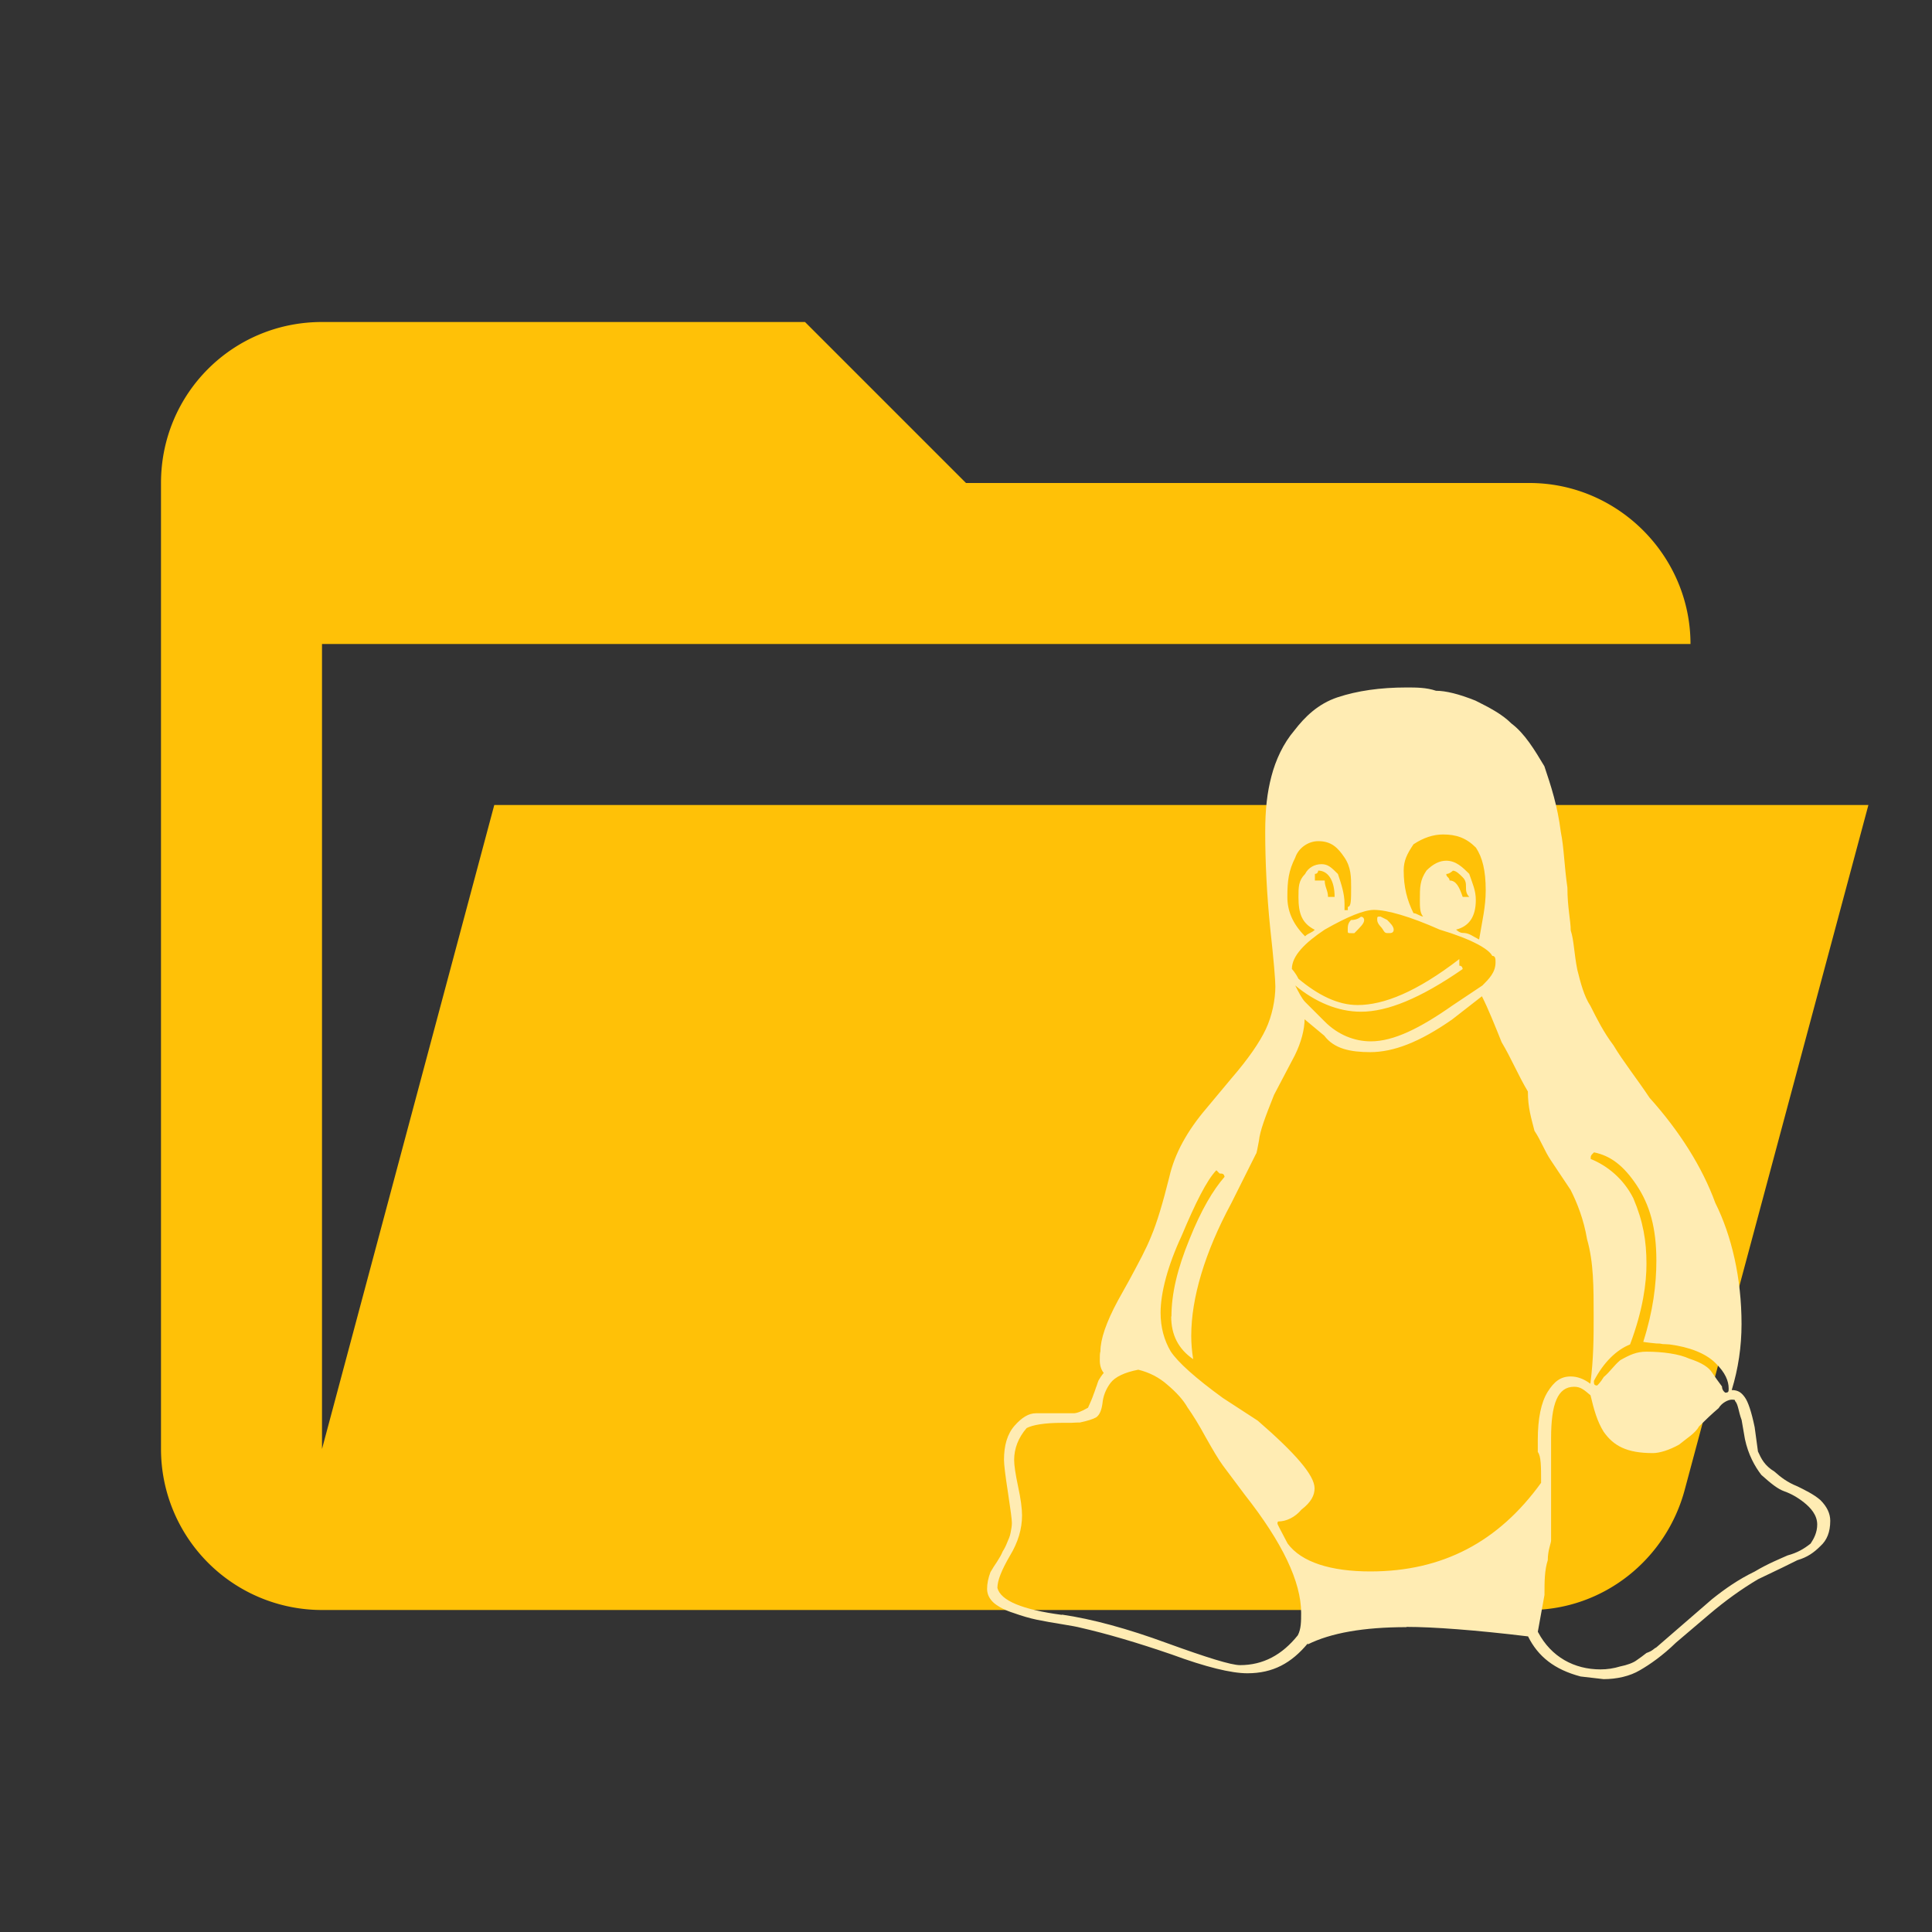 <?xml version="1.0" encoding="UTF-8" standalone="no"?>
<svg
   clip-rule="evenodd"
   stroke-linejoin="round"
   stroke-miterlimit="1.414"
   viewBox="0 0 24 24"
   version="1.1"
   id="svg2"
   sodipodi:docname="folder-linux-open.svg"
   inkscape:version="1.3 (0e150ed, 2023-07-21)"
   xmlns:inkscape="http://www.inkscape.org/namespaces/inkscape"
   xmlns:sodipodi="http://sodipodi.sourceforge.net/DTD/sodipodi-0.dtd"
   xmlns="http://www.w3.org/2000/svg"
   xmlns:svg="http://www.w3.org/2000/svg">
  <rect x="0" y="0" width="24" height="24" fill="#333333" stroke="none"/>
  <defs
     id="defs2" />
  <sodipodi:namedview
     id="namedview2"
     pagecolor="#ffffff"
     bordercolor="#000000"
     borderopacity="0.25"
     inkscape:showpageshadow="2"
     inkscape:pageopacity="0.0"
     inkscape:pagecheckerboard="0"
     inkscape:deskcolor="#d1d1d1"
     inkscape:zoom="36.041667"
     inkscape:cx="12"
     inkscape:cy="12.013873"
     inkscape:window-width="1440"
     inkscape:window-height="1567"
     inkscape:window-x="3240"
     inkscape:window-y="25"
     inkscape:window-maximized="0"
     inkscape:current-layer="svg2" />
  <path
     d="M19 20H4a2 2 0 0 1-2-2V6c0-1.11.89-2 2-2h6l2 2h7c1.097 0 2 .903 2 2H4v10l2.14-8h17.07l-2.28 8.5c-.23.87-1.01 1.5-1.93 1.5z"
     fill="#FFB300"
     style="fill:#ffc107;fill-opacity:1"
     id="path1" />
  <path
     d="m 17.313,11.55 c 0,0.041 -0.041,0.041 -0.041,0.041 h -0.041 c -0.041,0 -0.041,-0.041 -0.082,-0.082 0,0 -0.041,-0.041 -0.041,-0.082 0,-0.041 0,-0.041 0.041,-0.041 l 0.082,0.041 c 0.041,0.041 0.082,0.082 0.082,0.122 m -0.734,-0.408 c 0,-0.204 -0.082,-0.326 -0.204,-0.326 0,0 0,0.041 -0.041,0.041 v 0.082 h 0.122 c 0,0.082 0.041,0.122 0.041,0.204 h 0.082 m 1.428,-0.204 c 0.082,0 0.122,0.082 0.163,0.204 h 0.082 c -0.041,-0.041 -0.041,-0.082 -0.041,-0.122 0,-0.041 0,-0.082 -0.041,-0.122 -0.041,-0.041 -0.082,-0.082 -0.122,-0.082 0,0 -0.041,0.041 -0.082,0.041 0,0.041 0.041,0.041 0.041,0.082 m -1.224,0.653 c -0.041,0 -0.041,0 -0.041,-0.041 0,-0.041 0,-0.082 0.041,-0.122 0.082,0 0.122,-0.041 0.122,-0.041 0.041,0 0.041,0.041 0.041,0.041 0,0.041 -0.041,0.082 -0.122,0.163 h -0.041 m -0.449,-0.041 c -0.163,-0.082 -0.204,-0.204 -0.204,-0.408 0,-0.122 0,-0.204 0.082,-0.286 0.041,-0.082 0.122,-0.122 0.204,-0.122 0.082,0 0.122,0.041 0.204,0.122 0.041,0.122 0.082,0.245 0.082,0.367 v 0.082 h 0.041 v -0.041 c 0.041,0 0.041,-0.082 0.041,-0.245 0,-0.122 0,-0.245 -0.082,-0.367 -0.082,-0.122 -0.163,-0.204 -0.326,-0.204 -0.122,0 -0.245,0.082 -0.286,0.204 -0.082,0.163 -0.098,0.286 -0.098,0.489 0,0.163 0.057,0.326 0.22,0.489 0.041,-0.041 0.082,-0.041 0.122,-0.082 m 5.099,5.751 c 0.041,0 0.041,-0.016 0.041,-0.053 0,-0.09 -0.041,-0.196 -0.163,-0.314 -0.122,-0.122 -0.326,-0.2 -0.571,-0.232 -0.041,-0.004 -0.082,-0.004 -0.082,-0.004 -0.041,-0.008 -0.041,-0.008 -0.082,-0.008 -0.041,-0.004 -0.122,-0.012 -0.163,-0.02 0.122,-0.379 0.163,-0.714 0.163,-1.008 0,-0.408 -0.082,-0.693 -0.245,-0.938 -0.163,-0.245 -0.326,-0.367 -0.53,-0.408 -0.041,0.041 -0.041,0.041 -0.041,0.082 0.204,0.082 0.408,0.245 0.53,0.489 0.122,0.286 0.163,0.53 0.163,0.816 0,0.228 -0.041,0.567 -0.204,0.999 -0.163,0.065 -0.326,0.216 -0.449,0.453 0,0.037 0,0.057 0.041,0.057 0,0 0.041,-0.037 0.082,-0.106 0.082,-0.069 0.122,-0.139 0.204,-0.208 0.122,-0.069 0.204,-0.106 0.326,-0.106 0.204,0 0.408,0.029 0.53,0.086 0.163,0.053 0.245,0.11 0.286,0.175 0.041,0.061 0.082,0.118 0.122,0.171 0,0.053 0.041,0.077 0.041,0.077 m -3.753,-5.915 c -0.041,-0.041 -0.041,-0.122 -0.041,-0.204 0,-0.163 0,-0.245 0.082,-0.367 0.082,-0.082 0.163,-0.122 0.245,-0.122 0.122,0 0.204,0.082 0.286,0.163 0.041,0.122 0.082,0.204 0.082,0.326 0,0.204 -0.082,0.326 -0.245,0.367 0,0 0.041,0.041 0.082,0.041 0.082,0 0.122,0.041 0.204,0.082 0.041,-0.245 0.082,-0.408 0.082,-0.612 0,-0.245 -0.041,-0.408 -0.122,-0.53 -0.122,-0.122 -0.245,-0.163 -0.408,-0.163 -0.122,0 -0.245,0.041 -0.367,0.122 -0.082,0.122 -0.122,0.204 -0.122,0.326 0,0.204 0.041,0.367 0.122,0.53 0.041,0 0.082,0.041 0.122,0.041 m 0.489,0.653 c -0.53,0.367 -0.938,0.53 -1.264,0.53 -0.286,0 -0.571,-0.122 -0.816,-0.326 0.041,0.082 0.082,0.163 0.122,0.204 l 0.245,0.245 c 0.163,0.163 0.367,0.245 0.571,0.245 0.286,0 0.612,-0.163 1.02,-0.449 l 0.367,-0.245 c 0.082,-0.082 0.163,-0.163 0.163,-0.286 0,-0.041 0,-0.082 -0.041,-0.082 -0.041,-0.082 -0.245,-0.204 -0.653,-0.326 -0.367,-0.163 -0.653,-0.245 -0.816,-0.245 -0.122,0 -0.326,0.082 -0.612,0.245 -0.245,0.163 -0.408,0.326 -0.408,0.489 0,0 0.041,0.041 0.082,0.122 0.245,0.204 0.489,0.326 0.734,0.326 0.326,0 0.734,-0.163 1.264,-0.571 v 0.082 c 0.041,0 0.041,0.041 0.041,0.041 m 0.938,8.24 c 0.163,0.307 0.449,0.461 0.775,0.461 0.082,0 0.163,-0.012 0.245,-0.037 0.082,-0.016 0.163,-0.045 0.204,-0.077 0.041,-0.029 0.082,-0.057 0.122,-0.09 0.082,-0.029 0.082,-0.049 0.122,-0.069 l 0.693,-0.6 c 0.163,-0.13 0.326,-0.244 0.53,-0.343 0.163,-0.098 0.326,-0.163 0.408,-0.2 0.122,-0.033 0.204,-0.082 0.286,-0.147 0.041,-0.061 0.082,-0.139 0.082,-0.237 0,-0.118 -0.082,-0.208 -0.163,-0.273 -0.082,-0.065 -0.163,-0.11 -0.245,-0.139 -0.082,-0.029 -0.163,-0.094 -0.286,-0.204 -0.082,-0.106 -0.163,-0.253 -0.204,-0.445 l -0.041,-0.237 c -0.041,-0.11 -0.041,-0.192 -0.082,-0.237 0,-0.012 0,-0.016 -0.041,-0.016 -0.041,0 -0.122,0.037 -0.163,0.106 -0.082,0.069 -0.163,0.147 -0.245,0.228 -0.041,0.082 -0.163,0.155 -0.245,0.224 -0.122,0.069 -0.245,0.106 -0.326,0.106 -0.326,0 -0.489,-0.09 -0.612,-0.265 -0.082,-0.131 -0.122,-0.281 -0.163,-0.453 -0.082,-0.069 -0.122,-0.106 -0.204,-0.106 -0.204,0 -0.286,0.212 -0.286,0.64 v 1.269 c 0,0.037 -0.041,0.118 -0.041,0.245 -0.041,0.126 -0.041,0.27 -0.041,0.432 l -0.082,0.453 v 0.007 m -5.915,-0.216 c 0.379,0.055 0.816,0.174 1.309,0.355 0.494,0.179 0.795,0.273 0.906,0.273 0.286,0 0.522,-0.126 0.718,-0.371 0.041,-0.079 0.041,-0.172 0.041,-0.279 0,-0.385 -0.233,-0.873 -0.698,-1.464 L 15.192,18.206 c -0.057,-0.077 -0.126,-0.196 -0.216,-0.355 -0.086,-0.159 -0.163,-0.281 -0.224,-0.367 -0.053,-0.094 -0.139,-0.188 -0.249,-0.281 -0.106,-0.094 -0.228,-0.155 -0.363,-0.188 -0.171,0.033 -0.29,0.09 -0.347,0.167 -0.057,0.077 -0.09,0.163 -0.098,0.253 -0.012,0.086 -0.037,0.143 -0.077,0.171 -0.041,0.024 -0.11,0.045 -0.204,0.065 -0.02,0 -0.057,0 -0.11,0.004 h -0.11 c -0.216,0 -0.363,0.025 -0.441,0.065 -0.102,0.118 -0.155,0.253 -0.155,0.396 0,0.065 0.016,0.175 0.049,0.33 0.033,0.151 0.049,0.273 0.049,0.359 0,0.167 -0.049,0.334 -0.151,0.502 -0.102,0.175 -0.155,0.306 -0.155,0.399 0.041,0.158 0.31,0.27 0.804,0.335 m 1.358,-3.708 c 0,-0.281 0.073,-0.591 0.224,-0.959 0.147,-0.367 0.294,-0.612 0.436,-0.775 -0.008,-0.041 -0.029,-0.041 -0.061,-0.041 l -0.041,-0.041 c -0.118,0.122 -0.261,0.408 -0.432,0.816 -0.171,0.367 -0.261,0.706 -0.261,0.954 0,0.184 0.045,0.343 0.126,0.481 0.09,0.135 0.306,0.33 0.649,0.579 l 0.432,0.281 c 0.461,0.4 0.706,0.677 0.706,0.84 0,0.086 -0.041,0.171 -0.163,0.265 -0.082,0.098 -0.192,0.147 -0.286,0.147 -0.008,0 -0.012,0.008 -0.012,0.029 0,0.004 0.041,0.086 0.126,0.245 0.171,0.233 0.538,0.347 1.028,0.347 0.897,0 1.591,-0.367 2.121,-1.101 0,-0.204 0,-0.33 -0.041,-0.383 V 17.887 c 0,-0.265 0.041,-0.465 0.122,-0.596 0.082,-0.131 0.163,-0.192 0.286,-0.192 0.082,0 0.163,0.029 0.245,0.09 0.041,-0.314 0.041,-0.587 0.041,-0.832 0,-0.371 0,-0.677 -0.082,-0.963 -0.041,-0.245 -0.122,-0.449 -0.204,-0.612 l -0.245,-0.367 c -0.082,-0.122 -0.122,-0.245 -0.204,-0.367 -0.041,-0.163 -0.082,-0.286 -0.082,-0.489 -0.122,-0.204 -0.204,-0.408 -0.326,-0.612 -0.082,-0.204 -0.163,-0.408 -0.245,-0.571 l -0.367,0.286 c -0.408,0.286 -0.734,0.408 -1.02,0.408 -0.245,0 -0.449,-0.041 -0.571,-0.204 l -0.245,-0.204 c 0,0.122 -0.041,0.286 -0.122,0.449 l -0.257,0.489 c -0.114,0.286 -0.175,0.449 -0.188,0.571 -0.016,0.082 -0.029,0.163 -0.037,0.163 l -0.306,0.612 c -0.33,0.612 -0.498,1.179 -0.498,1.648 0,0.094 0.008,0.192 0.024,0.29 -0.184,-0.126 -0.273,-0.302 -0.273,-0.53 m 2.921,3.859 c -0.53,0 -0.938,0.072 -1.224,0.214 v -0.012 c -0.204,0.245 -0.432,0.371 -0.751,0.371 -0.2,0 -0.514,-0.077 -0.938,-0.233 -0.428,-0.147 -0.808,-0.259 -1.138,-0.334 -0.033,-0.009 -0.106,-0.023 -0.224,-0.042 -0.114,-0.018 -0.22,-0.037 -0.314,-0.056 -0.086,-0.018 -0.184,-0.046 -0.29,-0.084 -0.102,-0.032 -0.184,-0.074 -0.245,-0.125 -0.056,-0.051 -0.084,-0.109 -0.084,-0.174 0,-0.065 0.014,-0.135 0.042,-0.209 0.026,-0.045 0.055,-0.09 0.083,-0.131 0.029,-0.045 0.053,-0.086 0.069,-0.126 0.024,-0.037 0.041,-0.073 0.057,-0.114 0.016,-0.037 0.033,-0.073 0.041,-0.118 0.008,-0.041 0.016,-0.082 0.016,-0.122 0,-0.041 -0.016,-0.163 -0.049,-0.379 -0.033,-0.212 -0.049,-0.347 -0.049,-0.404 0,-0.179 0.041,-0.322 0.131,-0.424 0.09,-0.102 0.175,-0.155 0.265,-0.155 h 0.469 c 0.037,0 0.094,-0.02 0.179,-0.069 0.029,-0.065 0.053,-0.118 0.069,-0.167 0.02,-0.049 0.029,-0.086 0.037,-0.102 0.008,-0.025 0.016,-0.049 0.024,-0.069 0.016,-0.029 0.037,-0.061 0.065,-0.094 -0.033,-0.041 -0.049,-0.094 -0.049,-0.159 0,-0.045 0,-0.086 0.008,-0.11 0,-0.147 0.069,-0.355 0.216,-0.628 l 0.143,-0.257 c 0.118,-0.22 0.208,-0.383 0.273,-0.547 0.069,-0.163 0.143,-0.408 0.224,-0.734 0.065,-0.286 0.22,-0.571 0.465,-0.857 l 0.306,-0.367 c 0.212,-0.245 0.351,-0.449 0.428,-0.612 0.077,-0.163 0.118,-0.367 0.118,-0.53 0,-0.082 -0.02,-0.326 -0.065,-0.734 -0.041,-0.408 -0.061,-0.816 -0.061,-1.183 0,-0.286 0.024,-0.489 0.077,-0.693 0.053,-0.204 0.147,-0.408 0.286,-0.571 C 16.208,8.907 16.371,8.744 16.616,8.662 16.861,8.581 17.146,8.54 17.472,8.54 c 0.122,0 0.245,0 0.367,0.041 0.122,0 0.286,0.041 0.489,0.122 0.163,0.082 0.326,0.163 0.449,0.286 0.163,0.122 0.286,0.326 0.408,0.53 0.082,0.245 0.163,0.489 0.204,0.816 0.041,0.204 0.041,0.408 0.082,0.693 0,0.245 0.041,0.408 0.041,0.53 0.041,0.122 0.041,0.286 0.082,0.489 0.041,0.163 0.082,0.326 0.163,0.449 0.082,0.163 0.163,0.326 0.286,0.489 0.122,0.204 0.286,0.408 0.449,0.653 0.367,0.408 0.653,0.857 0.816,1.305 0.204,0.408 0.326,0.938 0.326,1.505 0,0.281 -0.041,0.555 -0.122,0.82 0.082,0 0.122,0.033 0.163,0.09 0.041,0.057 0.082,0.179 0.122,0.371 l 0.041,0.302 c 0.041,0.09 0.082,0.175 0.204,0.249 0.082,0.073 0.163,0.135 0.286,0.184 0.082,0.041 0.204,0.098 0.286,0.171 0.082,0.082 0.122,0.167 0.122,0.257 0,0.139 -0.041,0.241 -0.122,0.314 -0.082,0.082 -0.163,0.139 -0.286,0.175 -0.082,0.041 -0.245,0.122 -0.489,0.237 -0.204,0.121 -0.408,0.267 -0.612,0.441 l -0.408,0.347 c -0.163,0.159 -0.326,0.273 -0.449,0.343 -0.122,0.073 -0.286,0.11 -0.449,0.11 l -0.286,-0.033 c -0.326,-0.086 -0.53,-0.249 -0.653,-0.498 -0.653,-0.079 -1.183,-0.118 -1.509,-0.118"
     id="path1-9"
     style="fill:#ffecb3;fill-opacity:1;stroke-width:0.041" />
</svg>
